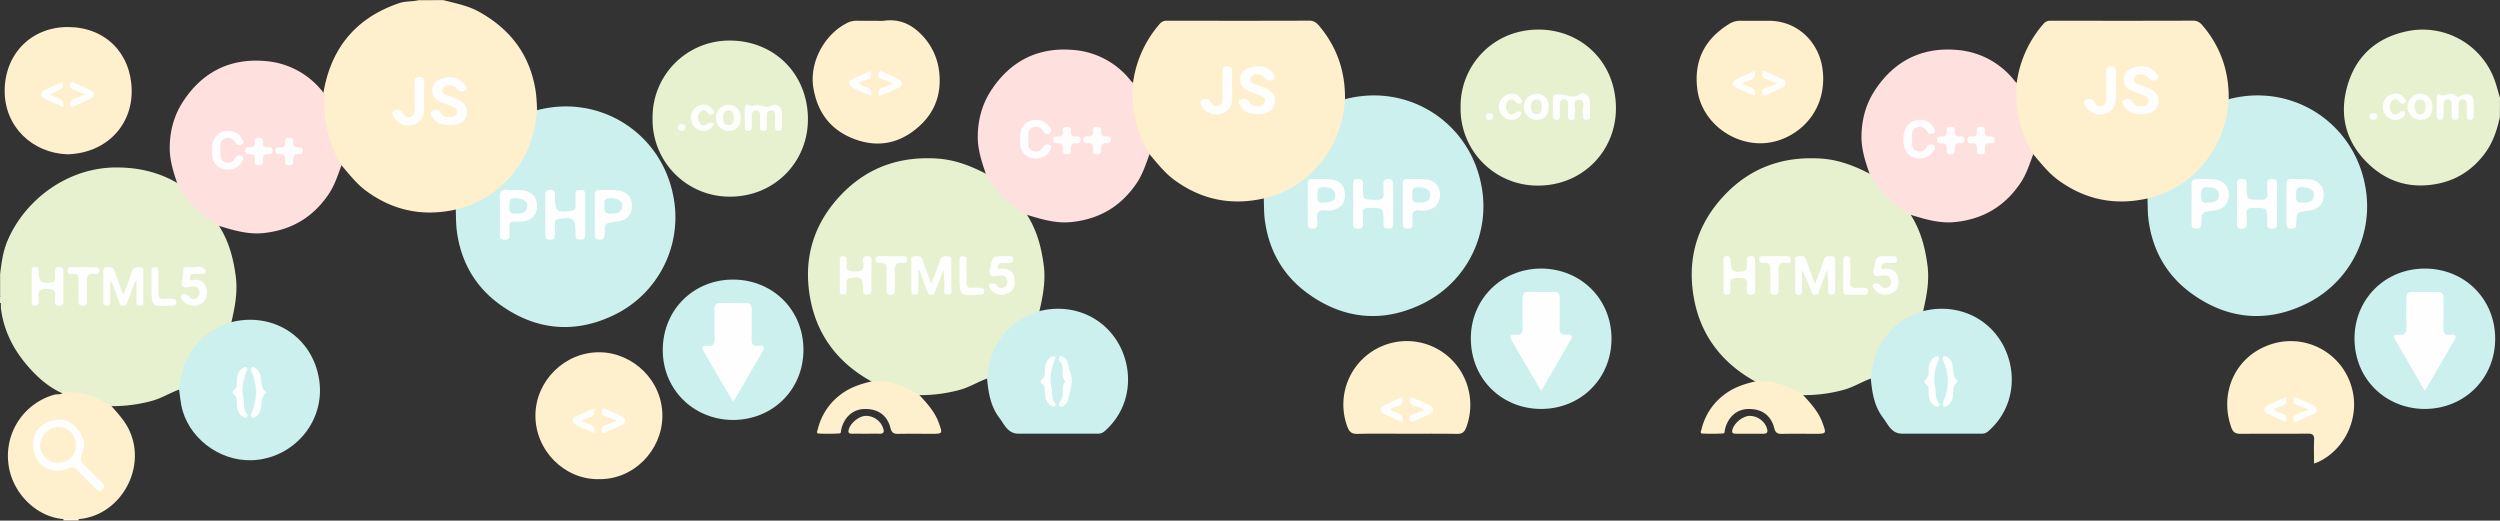 <svg xmlns="http://www.w3.org/2000/svg" viewBox="0 0 1816.2 378.19">
    <rect x="0" y="0" width="1816.2" height="378.19" fill="#333333" stroke="none"/>
    <defs>
        <style>
            .cls-1{fill:#fefefe;}.cls-2{fill:#e7f1d0;}.cls-3{fill:#feefcd;}.cls-4{fill:#fef8ea;}.cls-5{fill:#f3f7e7;}.cls-6{fill:#cbf0ee;}.cls-7{fill:#fee0de;}.cls-8{fill:#fefefd;}.cls-9{fill:#fcfdfa;}.cls-10{fill:#fefdfd;}.cls-11{fill:#fdfefe;}.cls-12{fill:#e8f1d2;}.cls-13{fill:#ccf0ee;}
        </style>
    </defs>
    <title>Background</title>
    <g id="Layer_2" data-name="Layer 2">
        <g id="Vector_Smart_Object_copy_2_Image" data-name="Vector Smart Object copy 2 Image">

            <path class="cls-2"
                  d="M159.13,164.11c7.14,11.24,10.46,23.61,12.16,36.77,1.48,11.45-.66,22.27-3.17,33.18-.9,1.61-2.61,1.93-4.1,2.58-18.3,7.94-29.46,21.35-31.81,41.52-.21,1.8-.53,3.63-2.1,4.87-6.7,2.39-12.75,6.29-19.7,8.18A108.64,108.64,0,0,1,81,295.06c-1.4.62-2.64,0-3.75-.67a54,54,0,0,0-30.82-8.19c-8.44-3.49-15.57-9-21.84-15.42C12.15,258,3.35,243.17.81,225.14c-.24-1.67-.12-3.32-.2-5-.24-1.68.53-3.47-.52-5.07v-16c1-8.05,2-16,5.15-23.67,12.54-30.09,43.65-53.75,79.31-53.75,15.89,0,30.69,3.36,44.4,11.4,3,2.26,4.64,5.57,6.6,8.6,5.06,7.81,12,13.53,19.74,18.48C156.82,161.13,159.18,161.53,159.13,164.11Z"/>
            <path class="cls-3"
                  d="M322.1.1c8.92,2.34,18.06,4,26.24,8.63,22.86,12.81,37,31.69,40.88,58a109.82,109.82,0,0,1,.89,13.39c2.45,3.54.62,7.27-.06,10.63-6.2,30.37-23.7,51.12-53.22,61.32-1.84.64-3.77,1.59-5.71.15-23.61,5.27-45.21,1-64.83-13.33-7.18-5.24-12.5-12.17-18.18-18.79-5.86-5.6-8-13.11-10.55-20.42-3.44-10.07-3-20.53-2.82-30.94,5.21-33.1,23.22-55.55,55.21-66.46,4.64-1.58,9.5-1,14.16-2.13Z"/>

            <path class="cls-2"
                  d="M1816.1,85.1c-2.09,9.6-5.17,18.79-11.2,26.75-9.6,12.68-22.17,20.16-38,22.3-19.47,2.63-35.72-3.74-48.93-17.78-14.1-15-18.21-33.06-13-52.69,5.81-22,20.57-35.86,42.74-40.78a55.57,55.57,0,0,1,64.47,35c1.6,4.29,2.65,8.79,4,13.19Z"/>

            <path class="cls-4" d="M46.1,378.1q0-.49,0-1a9.81,9.81,0,0,1,11,0q0,.49,0,1Z"/>
            <path class="cls-5" d="M1.07,220.12l-1,0v-5C1.75,216.51.88,218.42,1.07,220.12Z"/>
            <path class="cls-2"
                  d="M1388.13,156.11c7.14,11.24,10.46,23.61,12.16,36.77,1.47,11.45-.66,22.27-3.17,33.18-.9,1.61-2.61,1.93-4.1,2.58-18.3,7.94-29.46,21.35-31.81,41.52-.21,1.8-.53,3.63-2.1,4.87-6.7,2.39-12.75,6.29-19.71,8.18a108.66,108.66,0,0,1-29.38,3.85c-1.8.71-3.2-.3-4.59-1.13-8.1-4.77-16.72-7.67-26.23-7.53a5.16,5.16,0,0,1-4.11-1.31c-24.29-13.42-39.8-33.71-44.58-60.93-5-28.26,2.36-53.48,22.54-74.64,19.25-20.19,43-28.15,70.25-26.3,12.35.84,23.86,5.24,34.83,10.93,2.23.48,3.14,2.39,4.13,4.06a64.14,64.14,0,0,0,22.44,22.21C1386.09,153.28,1388.32,153.65,1388.13,156.11Z"/>
            <path class="cls-2"
                  d="M717.1,275c-6.7,2.39-12.75,6.29-19.7,8.18A108.63,108.63,0,0,1,668,287.06c-1.8.71-3.2-.3-4.59-1.13-8.1-4.77-16.72-7.67-26.23-7.53a5.16,5.16,0,0,1-4.11-1.31c-24.29-13.42-39.8-33.71-44.58-60.93-5-28.26,2.36-53.48,22.54-74.64,19.25-20.19,43-28.15,70.25-26.3,12.35.84,23.86,5.24,34.83,10.93,2.23.48,3.14,2.39,4.13,4.06a64.14,64.14,0,0,0,22.44,22.21c1.4.85,3.63,1.22,3.44,3.68,7.14,11.24,10.46,23.61,12.16,36.77,1.47,11.45-.66,22.27-3.17,33.18-.9,1.61-2.61,1.93-4.1,2.58-18.3,7.94-29.46,21.35-31.81,41.52C719,272,718.68,273.79,717.1,275Z"/>
            <path class="cls-6"
                  d="M331.11,152.18c21.55-5.12,37.6-17.58,48.71-36.56,6.41-11,9.45-22.94,10.29-35.54,45.4-12,90.33,16.32,99.08,62.58a78.79,78.79,0,0,1-42.52,85.91c-28.76,14.16-57.28,11.56-83.29-7.17-18-12.93-28.5-31-31.47-53.35C331.19,162.73,331.31,157.47,331.11,152.18Z"/>
            <path class="cls-6"
                  d="M977.11,72.08c45.39-12,90.32,16.31,99.08,62.58a78.78,78.78,0,0,1-42.53,85.91c-28.76,14.16-57.28,11.56-83.29-7.17-18-12.93-28.49-31-31.47-53.35-.71-5.33-.59-10.59-.79-15.88,1.72-2.09,4.36-2.25,6.64-3.12q42.79-16.3,50.16-61.47C975.34,77,975.24,74.24,977.11,72.08Z"/>
            <path class="cls-6"
                  d="M1619.11,72.08c45.39-12,90.33,16.31,99.08,62.58a78.78,78.78,0,0,1-42.53,85.91c-28.76,14.16-57.28,11.56-83.29-7.17-18-12.93-28.49-31-31.47-53.35-.71-5.33-.59-10.59-.79-15.88,1.72-2.09,4.36-2.25,6.64-3.12q42.79-16.3,50.16-61.47C1617.34,77,1617.24,74.24,1619.11,72.08Z"/>
            <path class="cls-3"
                  d="M977.11,72.08c-1.91,36.1-26.76,64.91-59,72.09-23.61,5.3-45.2,1-64.83-13.32-7.18-5.24-12.5-12.17-18.18-18.8-5.17-4.39-7-10.72-9.31-16.64-4-10.18-4.65-20.89-4-31.71a4.9,4.9,0,0,1,1.33-3.62,81.69,81.69,0,0,1,19.51-42.85,6.21,6.21,0,0,1,5.26-2.16c34.47,0,68.93.09,103.4-.06,4.29,0,6.25,2.76,8.37,5.38C971.78,35.46,977.39,52.79,977.11,72.08Z"/>
            <path class="cls-3"
                  d="M1619.11,72.08c-1.9,36.09-26.75,64.91-59,72.09-23.61,5.3-45.2,1-64.83-13.32-7.18-5.24-12.5-12.17-18.18-18.8-5.17-4.39-7-10.72-9.31-16.64-4-10.18-4.65-20.89-4-31.71a4.9,4.9,0,0,1,1.33-3.62,81.69,81.69,0,0,1,19.51-42.85,6.21,6.21,0,0,1,5.26-2.16c34.47,0,68.93.09,103.4-.06,4.29,0,6.25,2.76,8.37,5.38C1613.78,35.46,1619.39,52.78,1619.11,72.08Z"/>
            <path class="cls-7"
                  d="M823.09,60.08a84.9,84.9,0,0,0,12,52c-2.7,7.27-5,14.69-9.48,21.21-11.36,16.64-26.85,25.85-47,28-11.51,1.24-21.88-2-32.46-5.19a77,77,0,0,1-30-30c-3-8.62-5.83-17.44-5.82-26.55,0-12.07,3-23.66,9.75-33.95,14-21.32,34-31.43,59.24-29.35a58.77,58.77,0,0,1,42.59,22.92A5.2,5.2,0,0,0,823.09,60.08Z"/>
            <path class="cls-7"
                  d="M1465.09,60.08a84.9,84.9,0,0,0,12,52c-2.7,7.27-5,14.69-9.48,21.21-11.36,16.64-26.85,25.85-47,28-11.51,1.24-21.88-2-32.46-5.19a77,77,0,0,1-30-30c-3-8.62-5.83-17.44-5.82-26.55,0-12.07,3-23.66,9.75-33.95,14-21.32,34-31.43,59.24-29.35a58.77,58.77,0,0,1,42.58,22.92A5.2,5.2,0,0,0,1465.09,60.08Z"/>
            <path class="cls-7"
                  d="M129.12,134.16c-3-8.62-5.83-17.44-5.82-26.55,0-12.07,3-23.66,9.75-33.95,14-21.32,34-31.43,59.24-29.35a58.77,58.77,0,0,1,42.59,22.92,5.2,5.2,0,0,0,1.21.85,84.9,84.9,0,0,0,12,52c-2.7,7.27-5,14.69-9.48,21.21-11.36,16.64-26.85,25.85-47,28-11.51,1.24-21.88-2-32.46-5.19A77,77,0,0,1,129.12,134.16Z"/>
            <path class="cls-2"
                  d="M474.08,86.05a55.72,55.72,0,0,1,57.1-56.57c32.15.56,55.7,24.88,55.77,57,.07,31.17-24.29,56.53-56.9,56.38A55.87,55.87,0,0,1,474.08,86.05Z"/>
            <path class="cls-2"
                  d="M1061.09,77.89c-.43-29.34,22.69-56.46,56.77-56.4,30.52.05,56,23.17,56.09,57.12.05,31.1-24.38,56.46-57.05,56.22A55.87,55.87,0,0,1,1061.09,77.89Z"/>
            <path class="cls-6"
                  d="M130.1,283c1.06-9.75,3.13-19.09,8.67-27.53,7.16-10.91,17.08-17.7,29.35-21.45,26.81-6.78,53.34,7,61.76,33.33,11,34.36-14.53,66-47.06,67-24.11.71-46.76-17-51.13-40.06C131,290.58,130.63,286.79,130.1,283Z"/>
            <path class="cls-6"
                  d="M1359.11,275c1.06-9.75,3.13-19.09,8.67-27.53,7.16-10.91,17.08-17.7,29.35-21.45,26.83-6.79,53.23,7.08,61.78,33.38,6.09,18.72,1.65,40-14.6,54a7,7,0,0,1-5,1.64q-28.72,0-57.43,0c-7.81,0-10.2-6.71-13.86-11.5C1361.64,295.26,1360,285.2,1359.11,275Z"/>
            <path class="cls-6"
                  d="M717.1,275c1.07-9.75,3.13-19.09,8.67-27.53,7.16-10.91,17.08-17.7,29.35-21.45,26.83-6.79,53.23,7.08,61.78,33.38,6.09,18.72,1.65,40-14.6,54a7,7,0,0,1-5,1.64q-28.72,0-57.43,0c-7.81,0-10.2-6.71-13.86-11.5C719.64,295.26,718,285.2,717.1,275Z"/>
            <path class="cls-3"
                  d="M434.7,348.1c-24.69.29-46-20.94-45.72-46.61.22-24.71,21.16-45.89,46.77-45.58,24.13.29,45.89,20.71,45.46,46.88C480.82,327.28,460.2,348.73,434.7,348.1Z"/>
            <path class="cls-6"
                  d="M532.22,305.1c-29.13-.34-51-22.84-50.73-51.25.26-29.54,23.15-51.08,51.72-50.74,28.27.34,50.46,22,50.48,51S561.29,305.19,532.22,305.1Z"/>
            <path class="cls-6"
                  d="M1761.2,297.1c-27.83-.27-50.44-21.29-50.7-50.78-.25-28.45,21.86-51.53,51.75-51.2,28.32.31,50.46,22.08,50.45,51S1790.21,297.21,1761.2,297.1Z"/>
            <path class="cls-6"
                  d="M1119.73,195.09c28.68.17,51,22.05,51,51s-22.44,51.16-51.48,51c-27.8-.17-50.45-21.22-50.72-50.75C1068.24,217.9,1090.22,195.16,1119.73,195.09Z"/>
            <path class="cls-3"
                  d="M637,15.1a35,35,0,0,0,5,0c10.34-1.51,19.12,1.92,26.34,9a45.56,45.56,0,0,1,13.61,25.54c2.53,15.88-1.45,30.16-13.28,41.26-13.53,12.69-29.57,16.84-47.38,10.35-17.19-6.27-27.08-18.68-30.3-36.87-3.34-18.83,7.79-39.06,23.9-47.42A14.76,14.76,0,0,1,622,15.07C627,15.15,632,15.1,637,15.1Z"/>
            <path class="cls-3"
                  d="M1278.6,15.1h6.49c20.79,0,37,15.65,39.13,36.57,2.75,26.59-14,45-33.27,50.67-25.95,7.67-54.59-10.82-57.9-37.62-2.57-20.84,5.44-36.36,23.08-47.29a15.1,15.1,0,0,1,8.48-2.35C1269.27,15.15,1273.94,15.1,1278.6,15.1Z"/>
            <path class="cls-3"
                  d="M57.12,377.12h-11C25.54,375.46,7.92,356.95,6,335.86a46.05,46.05,0,0,1,33.49-49.12c2.19-.63,4.76.27,6.6-1.64C59,284,70.4,288.15,81,295.06c4.81,5.47,9.76,10.75,12.92,17.54C106.87,340.34,87.37,374.67,57.12,377.12Z"/>
            <path class="cls-3"
                  d="M1681.1,336.75c0-6.29-.2-11.79.07-17.25.17-3.61-1.23-4.49-4.62-4.46-16.31.14-32.62,0-48.93.13-3.56,0-5.36-1.12-6.58-4.51-9-25.14,2.78-51.59,28-60.27a45.94,45.94,0,0,1,59.43,31.05c6.31,22-5.16,45.38-24.45,54.21C1683.26,336,1682.49,336.22,1681.1,336.75Z"/>
            <path class="cls-3"
                  d="M1021.59,315.1c-11.82,0-23.64-.19-35.45.1-4.33.11-6-1.59-7.41-5.47a46.09,46.09,0,1,1,87.65-28.32,46.65,46.65,0,0,1-1.08,28.8c-1.24,3.51-2.88,5-6.76,5C1046.22,315,1033.9,315.1,1021.59,315.1Z"/>
            <path class="cls-3"
                  d="M1275.09,277.1c12.91-1.12,24.31,3.05,34.93,10,5.53,6,11,12,13.9,19.83,3,8.21,3.08,8.21-5.34,8.21-8,0-16-.1-24,.05-3.1.06-4.76-.7-5.6-4.06-2.37-9.47-9.13-14.24-19-14-8.34.21-14.69,5.8-16.85,14.92-.26,1.09.07,2.78-1.39,2.84a143.11,143.11,0,0,1-15,.07c-2.06-.13-.81-2.3-.57-3.28a44.09,44.09,0,0,1,15.93-24.57C1258.91,281.68,1266.83,279,1275.09,277.1Z"/>
            <path class="cls-3"
                  d="M633.09,277.1c12.91-1.12,24.31,3.05,34.93,10,5.53,6,11,12,13.9,19.83,3,8.21,3.08,8.21-5.35,8.21-8,0-16-.1-24,.05-3.1.06-4.76-.7-5.6-4.06-2.37-9.47-9.13-14.24-19-14-8.34.21-14.69,5.8-16.85,14.92-.26,1.09.07,2.78-1.39,2.84a143.1,143.1,0,0,1-15,.07c-2.06-.13-.81-2.3-.57-3.28a44.09,44.09,0,0,1,15.93-24.57C616.91,281.68,624.83,279,633.09,277.1Z"/>
            <path class="cls-3"
                  d="M628.69,315.09c-3.15,0-6.31-.06-9.46,0-2.93.07-3.3-1.11-2.41-3.7,1.59-4.61,7.68-9.34,12.41-9.29a13.33,13.33,0,0,1,12.42,9.11c1,3-.1,4-3,3.89C635.33,315,632,315.09,628.69,315.09Z"/>
            <path class="cls-3"
                  d="M1270.73,315.09c-3.15,0-6.31,0-9.46,0-2.22,0-3.45-.4-2.66-3.18,1.34-4.7,7.65-9.83,12.57-9.8,5.78,0,11.28,4.22,12.62,9.53.59,2.34-.11,3.49-2.62,3.45C1277.7,315.05,1274.22,315.09,1270.73,315.09Z"/>
            <path class="cls-1"
                  d="M89.58,214.26c2.33-6.25,4.59-11.58,6.27-17.09,1-3.44,3.38-3.13,5.87-3,3.23.14,2.36,2.67,2.38,4.48q.12,9.49,0,19c0,1.8.87,4.34-2.39,4.45s-2.59-2.36-2.62-4.23c-.06-4.49,0-9,0-14.44-3.08,5.24-4.12,10.36-6.2,15-.68,1.53-.58,3.71-3.27,3.73s-2.61-2.2-3.33-3.69c-2.2-4.6-3-9.77-6.16-15.18,0,5.67,0,10.35,0,15,0,1.85.21,3.84-2.62,3.77s-2.42-2.19-2.43-3.95q0-10,0-20c0-1.75-.49-4,2.38-4,2.24,0,4.65-.66,5.71,2.53C85,202.31,87.22,207.84,89.58,214.26Z"/>
            <path class="cls-1"
                  d="M46.07,208.1c0,3.66,0,7.32,0,11,0,2.08-.77,3-2.92,3s-3.17-.67-3.08-2.86a30.38,30.38,0,0,1,0-3.49c.77-4.71-1.35-5.69-5.8-5.84-5.15-.17-7,1.41-6.22,6.43a19.47,19.47,0,0,1,0,3.49c0,1.72-1.06,2.27-2.62,2.22-1.33,0-2.33-.51-2.34-2q0-12,0-23.95c0-1.47,1-2,2.34-2s2.35.23,2.55,1.73c.09.66.07,1.33.1,2,.34,7.16,2.5,8.7,9.7,7.23a2.37,2.37,0,0,0,2.25-2.67c0-1.83.07-3.66,0-5.49-.07-2.2,1.06-2.85,3.09-2.85s3,1,2.92,3C46,200.78,46.07,204.44,46.07,208.1Z"/>
            <path class="cls-1"
                  d="M138,203.72c4.89-1.09,9-.74,11.36,4,2.14,4.33.78,10.15-2.72,12.57a10.19,10.19,0,0,1-12.45-.65c-1.43-1.31-3.64-3.22-2.28-4.89s3.92-1.23,5.58.91a3.74,3.74,0,0,0,5.35.81,4.3,4.3,0,0,0,1.82-5.22,4.2,4.2,0,0,0-5-3.14c-.82.11-1.62.29-2.43.45-4.24.87-5.63-.27-5-4.5.34-2.45,1-4.84.94-7.36-.11-2.74,2-2.87,3.78-2.56,4,.68,8.63-2,12,1.74.83.92.26,3-1.9,3.15a28.48,28.48,0,0,1-4.48,0C139.23,198.72,137.47,199.84,138,203.72Z"/>
            <path class="cls-1"
                  d="M60.74,194.1c2.82,0,5.64,0,8.46,0,1.74,0,2.87.5,2.87,2.51s-1.18,2.76-2.87,2.45c-5.93-1.09-6.45,2.27-6.14,6.86.28,4.13,0,8.29.08,12.44,0,2.28-.32,3.85-3.2,3.77-2.67-.07-2.84-1.63-2.83-3.63,0-5.14-.13-10.29.06-15.43.11-3-.94-4.25-4-4-1.92.15-4.28.47-4-2.75.21-2.9,2.47-2.11,4.13-2.18C55.76,194,58.25,194.1,60.74,194.1Z"/>
            <path class="cls-1"
                  d="M110.06,208.13c0-3.33,0-6.66,0-10,0-1.73-.53-3.91,2.37-4,3.25-.09,2.64,2.32,2.66,4.2.05,4.83.18,9.66,0,14.48-.14,3.23.92,4.63,4.24,4.3,2-.2,4,0,6,0,1.81,0,2.82.67,2.75,2.63-.06,1.69-.93,2.38-2.53,2.34-.33,0-.67,0-1,0C110.06,222.94,110.06,222.94,110.06,208.13Z"/>
            <path class="cls-1"
                  d="M326.06,91.09c-3.86-.53-8.79-.9-11.68-5.61-.91-1.48-2.42-3.64-.39-4.82,1.78-1,4.65-1.74,6,1,1.81,3.58,4.91,3.53,8.1,3.38a3.9,3.9,0,0,0,3.85-3.3c.42-2-.64-3.17-2.37-3.87-3.23-1.31-6.48-2.55-9.7-3.86-4.2-1.71-6.19-4.79-5.82-9.38s3.43-6.47,7.34-7.6c5.79-1.67,11.13-1.36,15.51,3.37,1.35,1.46,3.39,3.29,1.44,5a4.26,4.26,0,0,1-6.22-.54c-1.87-2.57-4.19-3-7-2.75-2,.19-3.59,1.19-3.89,3.22s1.26,3,2.85,3.61c2.3.94,4.68,1.69,7,2.64,6.47,2.67,8.94,6.46,7.9,12C338.17,88.21,333.51,91.12,326.06,91.09Z"/>
            <path class="cls-1"
                  d="M308.12,70.32c0,3.15,0,6.31,0,9.46-.07,5.85-3.19,9.78-8.72,11.07-5.16,1.2-10.85-1.17-13.21-5.64-.81-1.54-2.22-3.71.05-4.74,1.73-.79,4.51-1.4,5.84.93,1.46,2.56,3,4.61,6.17,3.44,3.45-1.28,2.85-4.45,2.86-7.24,0-5.81.05-11.62,0-17.44,0-2.43.2-4.09,3.38-4.14,3.39-.05,3.79,1.65,3.69,4.34C308,63.67,308.12,67,308.12,70.32Z"/>
            <path class="cls-3"
                  d="M48.87,112.09C23.81,111.21,3.11,92.25,3.39,65.56S23,19.44,49.67,19.64c26.9.2,45.51,19,46,45.8C96.13,91.31,76.9,111.43,48.87,112.09Z"/>
            <path class="cls-1"
                  d="M1797.07,79c0,2,0,4,0,6,0,1.43-.86,2-2.24,2.08-1.54,0-2.64-.41-2.66-2.16,0-3,0-6-.05-9,0-2.06-.55-3.71-3-3.7s-3,1.66-3,3.72c0,2.83,0,5.66,0,8.49,0,1.88-.82,2.72-2.73,2.65s-2.26-1.07-2.26-2.61c0-3,0-6,0-9,0-1.92-.81-3.25-2.91-3.27s-3,1.2-3,3.16q-.07,4.24,0,8.49c0,1.86-.28,3.31-2.67,3.23-2.11-.07-2.35-1.4-2.35-3,0-4.33,0-8.66,0-13,0-1.16.5-3.23,1.35-2.66,4.1,2.75,8.76-2.69,12.56,1.12.95,1,1.67.94,3,.34,7.23-3.26,10.08-1.31,10.11,6.64,0,.83,0,1.66,0,2.5Z"/>
            <path class="cls-8"
                  d="M1767.1,77.8c0,6-3.36,9.37-9.12,9.29a9.51,9.51,0,0,1,.29-19C1763.73,68.2,1767.14,71.94,1767.1,77.8Z"/>
            <path class="cls-8"
                  d="M1731.08,78c-.06-4.89,2.26-8,6.36-9.49a7.57,7.57,0,0,1,9,2.53c.77.94,2.07,2.33.94,3.47a2.71,2.71,0,0,1-4-.31c-1.77-2.17-3.69-3.2-5.74-.78a6.3,6.3,0,0,0-.33,7.91c1.53,2.38,3.47,2.06,5.54.59,1.41-1,3.52-1.74,4.36-.17s-1,3-2.4,3.92a7.85,7.85,0,0,1-8.51.47C1733,84.35,1731.07,81.59,1731.08,78Z"/>
            <path class="cls-9"
                  d="M1727,84.53a2.52,2.52,0,0,1-2.58,2.49c-1.68.1-3-.55-3.11-2.39-.07-1.56,1-2.37,2.53-2.47C1725.51,82.06,1726.69,82.73,1727,84.53Z"/>
            <path class="cls-1"
                  d="M1318.58,206.34c2.39-6.47,4.61-11.83,6.33-17.34,1.09-3.48,3.55-2.94,6-2.83,2.88.13,2.2,2.43,2.22,4.12.06,6.66,0,13.32,0,20,0,1.84.24,3.85-2.59,3.8s-2.44-2.15-2.45-3.92a103.37,103.37,0,0,0-.7-14.17c-1.91,5-3.8,10.05-5.75,15.05-.51,1.3-.58,2.94-2.69,3.08-2.28.16-2.74-1.31-3.34-2.91a116.86,116.86,0,0,0-6.47-15c0,4.75,0,9.5,0,14.26,0,1.64.25,3.46-2.29,3.59-2.78.14-2.77-1.69-2.77-3.63,0-6.82,0-13.65,0-20.47,0-1.58-.46-3.66,2.06-3.76,2.19-.08,4.79-1,5.9,2.18C1314,194,1316.11,199.57,1318.58,206.34Z"/>
            <path class="cls-1"
                  d="M1275.07,200q0,5,0,10c0,2,.26,4-2.85,4.1-3.41.08-3.16-2.11-3.14-4.32a9.32,9.32,0,0,1,0-1.5c.91-5.08-1.16-6.52-6.23-6.39-4.52.11-6.49,1.22-5.77,5.88a24.84,24.84,0,0,1,0,4c0,1.71-1,2.3-2.57,2.28a2.14,2.14,0,0,1-2.43-2.44q0-11.48,0-23c0-1.59.65-2.47,2.34-2.53,1.92-.07,2.74.83,2.69,2.69,0,.33,0,.67,0,1,.37,7.26,2.35,8.68,9.65,7.29,2-.39,2.31-1.51,2.31-3.13,0-1.83,0-3.66,0-5.49,0-2.07,1.33-2.38,3-2.38s3,.42,2.94,2.46c0,.17,0,.33,0,.5Q1275.07,194.55,1275.07,200Z"/>
            <path class="cls-1"
                  d="M1366.95,195.43c8.72-1,12.18,1.85,12.21,9.66,0,4.81-2.56,7.5-6.71,8.65a9.61,9.61,0,0,1-10.65-3.55c-.79-1-2-2.37-1-3.52s2.86-.8,4.23-.28c.84.32,1.35,1.43,2.14,2a3.9,3.9,0,0,0,4.67.12,4.32,4.32,0,0,0,1.92-4.77c-.51-1.76-1.33-3.5-3.61-3.58a14.9,14.9,0,0,0-3,.13c-5.73,1-6.88-.13-5.76-5.69,1.71-8.5,1.71-8.5,10.5-8.49,1.33,0,2.66,0,4,0,1.74,0,2.21,1.12,2.17,2.66,0,1.38-.65,2.2-2.08,2.24a33.45,33.45,0,0,1-4.48,0C1368.2,190.72,1366.48,191.88,1366.95,195.43Z"/>
            <path class="cls-1"
                  d="M1286.12,202.16a56.42,56.42,0,0,1,0-6c.39-3.72-.69-5.74-4.86-5.13-1.84.27-3.28-.27-3.19-2.64.08-2.1,1.43-2.33,3.05-2.32q8.46,0,16.92,0c1.67,0,2.93.32,3,2.39.06,2.39-1.45,2.87-3.25,2.57-5.22-.86-6.11,1.79-5.78,6.24s0,9,.09,13.43c0,2.2-.58,3.4-3.07,3.39s-3-1.39-3-3.5C1286.18,207.8,1286.13,205,1286.12,202.16Z"/>
            <path class="cls-1"
                  d="M1339.07,200.24c0-3.66,0-7.33,0-11,0-1.94.47-3.23,2.78-3.12,2.15.1,2.28,1.52,2.28,3.11,0,4.83.33,9.68-.08,14.48-.39,4.61,1.41,6,5.67,5.41a38.22,38.22,0,0,1,5,0c1.69,0,2.36.9,2.36,2.5s-.76,2.45-2.42,2.45c-4.33,0-8.66,0-13,0-2.37,0-2.6-1.52-2.59-3.35C1339.09,207.23,1339.07,203.73,1339.07,200.24Z"/>
            <path class="cls-1"
                  d="M667.12,196.2q0,7.17,0,14.33c0,1.68.15,3.44-2.36,3.53-2.81.1-2.7-1.81-2.7-3.7,0-6.82,0-13.65,0-20.47,0-1.59-.4-3.64,2.13-3.7,2.2-.06,4.76-.89,5.87,2.26,2,5.62,4.06,11.19,6.48,17.81,2.32-6.21,4.59-11.44,6.2-16.85,1.09-3.66,3.52-3.5,6.21-3.22,3.18.32,2.1,2.92,2.13,4.68q.18,9.23,0,18.47c0,1.92,1,4.83-2.62,4.68s-2.27-3.08-2.34-4.95c-.17-4.28-.05-8.57-.77-13.06-1.85,4.88-3.64,9.78-5.58,14.62-.56,1.4-.52,3.33-2.91,3.49-2.68.19-2.86-1.86-3.48-3.45-1.91-4.86-3.7-9.76-5.54-14.65Z"/>
            <path class="cls-1"
                  d="M633.08,200.33c0,3.49-.07,7,0,10.48.06,2.28-.74,3.35-3.17,3.3-2.21,0-3-1.09-2.84-3.11,0-.5,0-1,0-1.5-.14-7.62-1.69-8.75-9.51-7.44-2,.33-2.46,1.31-2.45,3,0,2.16,0,4.32,0,6.49,0,1.62-.71,2.46-2.38,2.49s-2.61-.51-2.62-2.23q0-11.73,0-23.45c0-1.72,1-2.26,2.61-2.24a2.13,2.13,0,0,1,2.39,2.48,17.39,17.39,0,0,1,0,2.49c-.78,4.78,1.13,6.19,6,6.17s6.67-1.19,6.11-6.1c-.23-2-1.25-5,2.73-5.09,4.32-.12,3,3,3.13,5.26C633.19,194.34,633.08,197.34,633.08,200.33Z"/>
            <path class="cls-1"
                  d="M724.95,195.42c8.72-1,12.18,1.85,12.21,9.66,0,4.81-2.56,7.5-6.71,8.65a9.61,9.61,0,0,1-10.65-3.55c-.79-1-2-2.37-1-3.52s2.86-.8,4.23-.28c.84.32,1.35,1.43,2.14,2a3.9,3.9,0,0,0,4.67.12,4.32,4.32,0,0,0,1.93-4.77c-.51-1.76-1.33-3.5-3.61-3.58a14.92,14.92,0,0,0-3,.13c-5.74,1-6.88-.13-5.77-5.68,1.71-8.51,1.71-8.51,10.5-8.49,1.16,0,2.33,0,3.49,0,1.85,0,2.75.77,2.68,2.69-.06,1.74-1,2.29-2.58,2.28a37.68,37.68,0,0,1-4,0C726.2,190.7,724.48,191.87,724.95,195.42Z"/>
            <path class="cls-1"
                  d="M644.12,202.59c0-1.82-.14-3.66,0-5.47.36-4-.23-7-5.41-6.08-1.83.31-2.7-.78-2.62-2.68.08-1.75,1.08-2.25,2.61-2.25,5.81,0,11.61,0,17.42,0,1.71,0,2.91.42,2.93,2.45s-1.08,2.82-2.81,2.51c-5.82-1.06-6.56,2.13-6.2,6.81.29,3.79.11,7.63,0,11.44,0,2.18.77,4.91-3.1,4.81s-2.71-3-2.85-5S644.12,204.75,644.12,202.59Z"/>
            <path class="cls-1"
                  d="M697.06,200.13c0-3.33,0-6.66,0-10,0-1.73-.54-3.91,2.36-4,3.24-.09,2.64,2.31,2.66,4.2.05,4.83.18,9.66,0,14.48-.14,3.23.91,4.63,4.24,4.3,2-.2,4,0,6,0,1.81,0,2.82.67,2.75,2.63-.06,1.69-.92,2.38-2.53,2.34-.33,0-.67,0-1,0C697.06,214.94,697.06,214.94,697.06,200.13Z"/>
            <path class="cls-1"
                  d="M396.11,156.05c0-4.82.09-9.65,0-14.47C396,139,397,138,399.55,138s3.85.7,3.58,3.4a13.38,13.38,0,0,0,0,1.5c.13,10.84,1.29,11.74,12.27,10.19,2.25-.32,2.7-1.41,2.68-3.3,0-2.83.11-5.66,0-8.48s1.33-3.31,3.7-3.29c2.22,0,3.39.63,3.37,3.11q-.11,15,0,29.94c0,2.56-1.33,3-3.46,3s-3.73-.21-3.58-2.86c0-.66,0-1.33,0-2-.13-10.86-1.26-11.76-12.26-10.19-1.84.26-2.7.94-2.68,2.78,0,2.66-.1,5.33,0,8s-.31,4.39-3.7,4.34c-3.19,0-3.42-1.73-3.38-4.15C396.17,165.37,396.11,160.71,396.11,156.05Z"/>
            <path class="cls-1"
                  d="M432.11,156.13c0-4.66.12-9.32,0-14-.11-2.92.74-4.3,3.91-4.12,3.81.22,7.66-.12,11.47.1,7.21.42,11.57,4.64,11.68,11,.11,6.92-3.89,11.17-11.24,11.93-8.37.87-8.47.86-8.69,9.19-.07,2.67-.72,3.89-3.65,3.9-3.12,0-3.51-1.56-3.46-4.07C432.18,165.45,432.11,160.79,432.11,156.13Z"/>
            <path class="cls-1"
                  d="M372.8,138.2a45.7,45.7,0,0,1,7,.06c7.12,1.11,10.56,5.31,10.35,12.22-.17,5.85-4.32,9.82-11.09,10.58a18.45,18.45,0,0,1-2,0c-7.43,0-6.82-.93-6.95,7,0,1.89,1,4.26-1,5.57a5.4,5.4,0,0,1-4.84.08c-1.57-.63-1.12-2.25-1.12-3.51,0-8.81.23-17.64-.12-26.44-.19-4.59,1.19-6.47,5.81-5.76a26.51,26.51,0,0,0,4,0Z"/>
            <path class="cls-1"
                  d="M1012.11,148.09c0,4.66-.07,9.32,0,14,.05,2.47-.27,4.12-3.42,4.1-2.9,0-3.93-1.15-3.64-3.87a13.37,13.37,0,0,0,0-1.5c-.06-9.86-.06-9.7-10.21-9.8-3.71,0-5.21,1-4.78,4.8.24,2.14-.07,4.33.07,6.48.18,2.71-.75,3.86-3.65,3.88-3.15,0-3.45-1.62-3.43-4.1q.11-14,0-27.95c0-2.47.27-4.12,3.42-4.1,2.9,0,3.92,1.16,3.64,3.88a19.08,19.08,0,0,0,0,2c0,9.23,0,9,9.22,9.31,4.6.17,6.42-1.21,5.77-5.82-.26-1.79.07-3.66-.07-5.48-.2-2.72.75-3.86,3.65-3.87,3.15,0,3.48,1.62,3.43,4.1C1012,138.78,1012.11,143.44,1012.11,148.09Z"/>
            <path class="cls-1"
                  d="M1019.11,147.86c0-4.66.11-9.32,0-14-.09-2.73.8-4,3.68-3.83,4,.17,8-.18,12,.11,7.18.51,11.36,4.78,11.4,11.26,0,6.63-3.89,10.75-11,11.67-2.88.37-6.71-1.51-8.42,1.16-1.31,2-.58,5.48-.52,8.29.06,2.49-.75,3.57-3.41,3.62-2.89,0-3.77-1.1-3.69-3.84C1019.21,157.5,1019.11,152.68,1019.11,147.86Z"/>
            <path class="cls-1"
                  d="M950.11,148q0-7.23,0-14.47c0-1.75,0-3.45,2.47-3.43,4.82,0,9.7-.41,14.44.24,7.18,1,10.39,5.34,10.1,12.38-.23,5.59-4.28,9.4-10.85,10.32-2.9.41-6.6-1.39-8.53,1-1.77,2.24-.59,5.79-.57,8.75,0,2.8-1.41,3.22-3.75,3.28-2.73.07-3.41-1.2-3.35-3.64C950.18,157.68,950.11,152.85,950.11,148Z"/>
            <path class="cls-1"
                  d="M1625.11,147.6c0-4.66.09-9.32,0-14-.07-2.52.79-3.62,3.43-3.58,2.41,0,3.88.62,3.63,3.36-.08.82,0,1.66,0,2.49,0,9.23,0,9,9.22,9.3,4.61.17,6.42-1.22,5.76-5.83-.25-1.79.07-3.66-.07-5.48-.21-2.72.76-3.85,3.66-3.87,3.15,0,3.44,1.63,3.43,4.1q-.11,14,0,27.95c0,2.47-.28,4.11-3.43,4.1-2.9,0-3.93-1.15-3.64-3.87a13.36,13.36,0,0,0,0-1.5c-.06-9.86-.06-9.69-10.21-9.79-3.72,0-5.2,1-4.78,4.8.24,2.14-.07,4.33.07,6.48.18,2.72-.75,3.86-3.65,3.88-3.15,0-3.47-1.62-3.43-4.1C1625.17,157.25,1625.11,152.42,1625.11,147.6Z"/>
            <path class="cls-1"
                  d="M1592.11,147.63c0-4.49.13-9,0-13.47-.11-2.92.74-4.3,3.91-4.12,3.81.22,7.66-.12,11.47.1,7.21.42,11.57,4.64,11.68,11,.11,6.92-3.9,11.17-11.25,11.93-8.37.87-8.47.86-8.69,9.19-.07,2.67-.73,3.89-3.65,3.9-3.12,0-3.51-1.56-3.46-4.07C1592.18,157.28,1592.11,152.46,1592.11,147.63Z"/>
            <path class="cls-1"
                  d="M1661.11,148.17c0-4.66.12-9.32,0-14-.1-2.87.65-4.34,3.87-4.16,3.81.22,7.66-.12,11.47.1,7.21.4,11.6,4.63,11.72,11,.12,6.94-3.86,11.19-11.2,12-8.43.9-8.53.89-8.73,9.15-.07,2.63-.64,3.93-3.61,3.94s-3.56-1.48-3.5-4C1661.19,157.49,1661.11,152.83,1661.11,148.17Z"/>
            <path class="cls-1"
                  d="M912.5,83c-3.46-.5-8.39-.9-11.21-5.68-.88-1.49-2.36-3.68-.2-4.78,1.79-.91,4.59-1.64,6,1.22,1.78,3.56,5,3.44,8.16,3.22A3.84,3.84,0,0,0,919,73.59c.34-2-.85-3.11-2.54-3.79-2.92-1.17-5.86-2.3-8.8-3.43-4.54-1.74-7.11-4.78-6.57-9.89.51-4.78,3.82-6.51,8-7.6,5.71-1.5,10.81-.95,15,3.63,1.34,1.47,3.33,3.34,1.22,5a4.35,4.35,0,0,1-6.23-.74,6.41,6.41,0,0,0-6-2.7c-2.22.08-4.15.76-4.65,3-.56,2.45,1.42,3.41,3.4,4.13a73.67,73.67,0,0,1,7.89,3c4.06,2,7,4.86,6.5,10.07-.44,4.75-3.18,7-7.43,8.16A17.9,17.9,0,0,1,912.5,83Z"/>
            <path class="cls-1"
                  d="M895.12,62.77c0,3,0,6,0,9-.07,5.9-3.12,9.78-8.68,11.1-5.16,1.22-10.84-1.12-13.23-5.59-.82-1.53-2.24-3.7,0-4.76,1.72-.82,4.51-1.41,5.85.88,1.48,2.52,2.95,4.64,6.15,3.49,3.47-1.25,2.9-4.41,2.9-7.21,0-6,.07-12,0-17.93,0-2.42.61-3.64,3.34-3.67s3.87,1,3.74,3.78C895,55.46,895.12,59.12,895.12,62.77Z"/>
            <path class="cls-1"
                  d="M1555.05,83.09c-3.86-.53-8.79-.9-11.68-5.61-.91-1.48-2.41-3.64-.39-4.82,1.78-1,4.65-1.74,6,1,1.81,3.58,4.91,3.53,8.1,3.37a3.89,3.89,0,0,0,3.85-3.3c.41-2-.65-3.17-2.37-3.86-3.23-1.3-6.48-2.55-9.7-3.86-4.2-1.71-6.19-4.79-5.82-9.38s3.43-6.47,7.34-7.6c5.79-1.67,11.13-1.36,15.51,3.38,1.35,1.46,3.38,3.3,1.43,5a4.26,4.26,0,0,1-6.22-.55c-1.87-2.58-4.19-3-7-2.74-2,.19-3.59,1.19-3.88,3.22s1.27,3,2.86,3.61c2.3.94,4.68,1.69,7,2.64,6.47,2.67,8.94,6.46,7.9,12C1567.17,80.2,1562.49,83.12,1555.05,83.09Z"/>
            <path class="cls-1"
                  d="M1537.12,62.78c0,3,0,6,0,9-.07,5.89-3.13,9.78-8.69,11.09-5.16,1.21-10.84-1.13-13.22-5.6-.82-1.53-2.23-3.7,0-4.76,1.72-.81,4.51-1.41,5.85.89,1.48,2.53,3,4.64,6.16,3.48,3.46-1.25,2.89-4.42,2.89-7.21,0-6,.07-12,0-17.93,0-2.43.63-3.63,3.34-3.66s3.86,1,3.74,3.79C1537,55.46,1537.12,59.12,1537.12,62.78Z"/>
            <path class="cls-1"
                  d="M741.11,100.74c-.13-5.48,1.14-10.32,6.73-12.67a11.73,11.73,0,0,1,13.3,2.54c1.64,1.72,3.58,4.29,1.93,5.89-1.86,1.78-4.49.72-6-2.11-1.24-2.38-3.74-2.67-6.14-2.06-2.57.65-3.79,2.58-3.85,5.18s-.09,5,0,7.49a4.82,4.82,0,0,0,3.65,4.82c2.4.67,4.63.29,6.27-1.82.41-.52.65-1.17,1-1.7a3.62,3.62,0,0,1,4.93-.79c1.72,1,.2,2.81-.3,4-1.76,4-7.5,6.41-12.35,5.53a11,11,0,0,1-9.25-10.25C741,103.41,741.11,102.07,741.11,100.74Z"/>
            <path class="cls-10"
                  d="M797.2,92.12c2.71-.25,3,1.52,2.86,3.52-.2,2.58.9,3.65,3.48,3.48C805.21,99,807,99,807,101.47s-1.41,2.77-3.25,2.61c-2.8-.25-4,.91-3.75,3.73.17,2.2.3,4.39-3.11,4.32-3.13-.07-2.94-2.1-2.82-4.1.15-2.58-.47-4.21-3.52-4-1.68.14-3.42.13-3.48-2.37s1.45-2.75,3.27-2.58c2.82.26,4-.94,3.72-3.74C793.89,93.15,794.73,91.82,797.2,92.12Z"/>
            <path class="cls-10"
                  d="M774.92,92.11c2-.18,3.35.5,3.12,2.72-.32,3.2.87,4.68,4.19,4.29,1.76-.2,2.84.55,2.82,2.53s-1.27,2.6-2.95,2.4c-3.49-.41-4.34,1.38-4.05,4.43.19,2-.12,3.57-2.8,3.63-2.9.07-3.39-1.55-3.13-3.8.37-3.25-.92-4.63-4.21-4.26-1.78.2-2.83-.59-2.78-2.56,0-1.67.87-2.53,2.47-2.36,3.41.37,5-.92,4.55-4.46C771.93,92.79,773.07,92,774.92,92.11Z"/>
            <path class="cls-1"
                  d="M1389.09,100.76c0,1.51,0,2.51,0,3.51,0,2.8,1.12,4.95,3.95,5.62,2.61.62,5.08.11,6.39-2.56s4-3.09,5.73-1.6c1.37,1.21-.09,3.63-1.39,5.19-3.22,3.86-7.41,4.86-12.13,3.84-4.49-1-7.2-3.89-8.27-8.33-2.21-9.15,1.24-17.18,8.13-19,5.21-1.36,11.35,1,13.27,5.35.5,1.14,2,2.91.21,3.94-1.33.76-3.61,1.06-4.56-.54-2-3.3-4.37-5.14-8.16-3.6C1388.21,94.26,1389.24,98,1389.09,100.76Z"/>
            <path class="cls-10"
                  d="M1439,92.12c2.48-.29,3.3,1.06,3.08,3.28-.28,2.82.94,4,3.74,3.72,1.84-.17,3.32.22,3.25,2.61-.06,2.1-1.37,2.5-3,2.34-3-.3-4.27.94-4,4,.18,2,.24,4-2.86,4.06s-3.27-1.66-3.07-3.86c.25-2.79-.47-4.55-3.76-4.2-1.84.2-3.3-.24-3.22-2.63s1.87-2.43,3.53-2.32c2.6.17,3.66-.93,3.46-3.5C1436,93.61,1436.28,91.86,1439,92.12Z"/>
            <path class="cls-10"
                  d="M1416.93,92.13c2.37-.22,3.33.86,3.12,2.93-.29,2.94.77,4.39,3.91,4.07,1.58-.16,3,.12,3.09,2.26.1,2.35-1.28,2.89-3.16,2.69-3.23-.35-4.08,1.29-3.82,4.14.19,2.16,0,3.93-3,3.91s-3.09-2-2.9-4c.27-3-.85-4.35-3.94-4-1.6.16-3-.15-3.06-2.29-.08-2.37,1.33-2.86,3.19-2.66,3.26.36,4-1.34,3.81-4.16C1414,92.88,1415,91.82,1416.93,92.13Z"/>
            <path class="cls-1"
                  d="M154.12,109.6c-.94-11.86,8.11-16.87,16.55-13.51a9.6,9.6,0,0,1,5,4.61c.57,1.11,2,2.95.38,4-1.44.89-3.8,1.2-4.89-.75-1.82-3.26-4.29-4.68-7.81-3.35-3.85,1.45-3.27,5-3.29,8.08a39.17,39.17,0,0,0,.13,5,4.76,4.76,0,0,0,3.7,4.24,5.77,5.77,0,0,0,5.6-1.23,5.41,5.41,0,0,0,1.12-1.63,3.48,3.48,0,0,1,5.45-1.39c1.54,1.2.07,3.41-.94,4.79-3.09,4.19-7.44,5.41-12.38,4.38a10.66,10.66,0,0,1-8.63-9.71A27.76,27.76,0,0,1,154.12,109.6Z"/>
            <path class="cls-10"
                  d="M210.06,120c-2.61.28-3.12-1.32-2.95-3.42.23-2.86-.22-5-3.9-4.57-1.57.18-3-.1-3.09-2.25-.1-2.35,1.27-2.9,3.16-2.69,3.22.35,4.11-1.27,3.83-4.13-.2-2.14.89-2.93,3-2.93s3.2.86,2.94,3c-.41,3.44,1.29,4.4,4.38,4.11,1.5-.14,2.54.46,2.62,2.22s-.77,2.92-2.63,2.7c-3.65-.43-4.73,1.31-4.36,4.63C213.29,118.82,212.63,120.33,210.06,120Z"/>
            <path class="cls-1"
                  d="M188.19,120c-2.48.29-3.3-1.06-3.07-3.27.32-3.18-.46-5.2-4.26-4.72-1.8.23-2.77-.65-2.73-2.6,0-2.11,1.39-2.49,3-2.33,3,.31,4.3-1,4-4-.21-2,.63-3,2.83-3.08,2.44,0,3.33,1.08,3.1,3.33-.29,2.8.91,4,3.72,3.73,1.83-.17,3.32.2,3.27,2.59,0,2.09-1.35,2.55-3,2.35-3.55-.42-4.27,1.49-4,4.48C191.24,118.55,190.89,120.3,188.19,120Z"/>
            <path class="cls-1"
                  d="M541.09,85.63c0-1.17,0-2.33,0-3.5.14-3.51-1.1-8.63,5.47-4.77,4.54-3.84,9.57,2.87,14.58-.91,2.59-2,6.63,1.25,6.88,4.94s0,7.32.07,11c0,1.85-.77,2.76-2.69,2.69-1.73-.06-2.29-1-2.29-2.58,0-2.83,0-5.66,0-8.49,0-2-.44-3.75-2.9-3.79s-3.09,1.53-3.09,3.62c0,2.33,0,4.66,0,7-.06,1.87.65,4.35-2.62,4.22s-2.22-2.71-2.34-4.49c-.14-2.15,0-4.33,0-6.49,0-2-.38-3.79-2.84-3.85-2.76-.08-3.18,1.84-3.16,4,0,2.66,0,5.33,0,8,0,1.77-.57,2.85-2.56,2.83s-2.47-1.24-2.45-2.95C541.12,90,541.1,87.79,541.09,85.63Z"/>
            <path class="cls-8"
                  d="M538.11,85.62c0,6.11-3.15,9.44-8.95,9.47-5.1,0-9.14-4.31-9-9.72a9.2,9.2,0,0,1,9-9.27C534.56,76.1,538.11,79.85,538.11,85.62Z"/>
            <path class="cls-8"
                  d="M518.64,89.57c-1.63,4.48-4.78,6-8.76,5.42a8.71,8.71,0,0,1-7.65-7.51,9.14,9.14,0,0,1,4.59-10.21,7.77,7.77,0,0,1,9.7.87c1.25,1.09,3.2,2.73,1.62,4.48-1.06,1.16-3.05.74-4.29-.92-1.45-2-3.45-2.33-5.08-.49a6.4,6.4,0,0,0-.66,7.89c1.24,2.18,3,2.59,5,1.25A5.33,5.33,0,0,1,518.64,89.57Z"/>
            <path class="cls-9"
                  d="M494.84,90.12c1.89.11,3.18.78,3.07,2.66-.09,1.57-1.25,2.25-2.74,2.25-1.71,0-3-.75-2.86-2.61C492.38,90.82,493.61,90.28,494.84,90.12Z"/>
            <path class="cls-1"
                  d="M1128.09,77.41c0-1.33,0-2.66,0-4,0-3.61-.35-5.18,5.27-4.95,4.46.19,9.48,3.55,14.49,0,2.81-2,6.85.92,7.15,4.59s.07,7.65.09,11.48a2.14,2.14,0,0,1-2.4,2.47c-1.59,0-2.54-.59-2.56-2.29a8.08,8.08,0,0,0-.07-2.48C1148.91,79,1153,72.6,1147,72.6c-5.33,0-1.94,6.14-2.86,9.43a7.19,7.19,0,0,0,0,2c0,1.64-.23,3-2.34,3-2.39.08-2.69-1.36-2.67-3.23,0-2.66,0-5.33,0-8,0-2.08-.62-3.69-3-3.65s-3,1.72-2.95,3.76c0,2.83,0,5.66,0,8.49,0,1.53-.5,2.54-2.26,2.61s-2.75-.77-2.72-2.65c0-2.33,0-4.66,0-7Z"/>
            <path class="cls-1"
                  d="M1125.11,77.45c0,6.15-3,9.5-8.77,9.64a9.51,9.51,0,0,1-.41-19C1121.37,68,1125.07,71.76,1125.11,77.45Z"/>
            <path class="cls-8"
                  d="M1105.46,81.51c-.72,3.72-3.3,5.16-6.65,5.54-3.72.43-6.49-1.41-8.35-4.41a9.18,9.18,0,0,1,.14-10.37c3.36-5.17,10.77-5.69,14-1,.66,1,2,2.27.6,3.43a2.7,2.7,0,0,1-3.67-.29c-1.55-1.88-3.21-3.32-5.4-1.48a5.91,5.91,0,0,0-1.58,6.86c1.11,3,3,4.44,6.07,2.27A4.74,4.74,0,0,1,1105.46,81.51Z"/>
            <path class="cls-9"
                  d="M1085,84.18c0,1.83-.93,2.68-2.43,2.83-1.65.16-3-.39-3.23-2.23-.17-1.59.89-2.42,2.37-2.6A2.75,2.75,0,0,1,1085,84.18Z"/>
            <path class="cls-11"
                  d="M193.58,285.22c-5.4,3.9-2.48,10.14-5.07,14.67a9.49,9.49,0,0,1-2.79,2.8c-.86.61-2,1.55-3.06.23-.72-.89-.4-1.79,0-2.77a36.26,36.26,0,0,0,.11-29.9c-.49-1.16-1-2.21,0-3.16s2.2,0,3.11.56a7.09,7.09,0,0,1,2.14,2.06C191,274.46,188.24,281,193.58,285.22Z"/>
            <path class="cls-11"
                  d="M180,301.32c-.38,2.6-1.69,2.51-3.24,1.6-3.35-2-4.48-5.17-4.64-8.82-.13-2.76.55-5.67-2.45-7.58a1.79,1.79,0,0,1-.11-2.69c3.35-2.19,2.29-5.52,2.59-8.55.32-3.24,1.46-6.16,4.45-7.92.79-.46,1.73-1.24,2.7-.3s.16,1.69-.19,2.63c-2.32,6.23-3.75,12.52-2.29,19.29C177.74,293.25,176.32,298,180,301.32Z"/>
            <path class="cls-11"
                  d="M1412.83,295.59c-2-.73-1.77-2-1.09-3.55a36.13,36.13,0,0,0,0-29.9c-.52-1.19-.85-2.25.22-3.15s1.9,0,2.73.44c4.14,2.38,3.72,6.73,4.33,10.54.32,2,0,4,2.09,5.23,1,.57,1.39,2.11.76,2.58-4.36,3.25-2.12,8.36-3.65,12.39A8.77,8.77,0,0,1,1412.83,295.59Z"/>
            <path class="cls-11"
                  d="M1407.37,258.63c1.86.57,1.4,1.52.83,3-2.45,6.36-3.88,12.79-2.32,19.76.88,3.93-.33,8.31,2.9,11.73.6.63.09,1.64-.61,2.17s-1.6.09-2.3-.31c-3.4-1.92-4.53-5.11-4.75-8.75-.16-2.73.68-5.7-2.38-7.6a1.81,1.81,0,0,1-.23-2.69c3.5-2.33,2.26-5.87,2.69-9C1401.72,263.1,1403.29,259.91,1407.37,258.63Z"/>
            <path class="cls-11"
                  d="M774,277.14c-4-4.09,0-10.21-3.83-14.45-.95-1.06-1.64-2.33-.41-3.52s2.45.05,3.49.71c3.48,2.2,2.4,6.29,3.82,9.31,2.68,5.72,1.24,11.26-.07,16.87-.74,3.19-.88,6.71-4.22,8.59-.94.53-2,1.56-3.1.32a1.89,1.89,0,0,1,0-2.72C774.13,288.08,770.08,281.64,774,277.14Z"/>
            <path class="cls-11"
                  d="M765.38,258.62c1.86.59,1.38,1.54.81,3-2.47,6.36-3.8,12.82-2.3,19.77.85,3.95-.33,8.32,2.9,11.74.59.62.06,1.63-.66,2.15s-1.61,0-2.3-.35c-3.39-1.94-4.51-5.14-4.71-8.78-.15-2.74.67-5.7-2.43-7.57a1.8,1.8,0,0,1-.2-2.68c3.56-2.3,2.26-5.86,2.7-9C759.73,263.09,761.3,259.9,765.38,258.62Z"/>
            <path class="cls-8"
                  d="M448.38,305.57l-8.92-3.32c-2.11-.78-2.91-2.59-2.19-4.38.93-2.32,2.76-.6,4-.09,3.53,1.42,7.05,2.91,10.43,4.66s3.4,4.51.11,6.23A108.66,108.66,0,0,1,441,313.55c-1.09.43-2.82,2.11-3.69-.1a3.13,3.13,0,0,1,1.64-4.22C441.63,308.07,444.43,307.08,448.38,305.57Z"/>
            <path class="cls-8"
                  d="M431.7,296.51c2,8.18-5.89,6-8.75,9,2.41,3.3,10.6,1.15,8.84,9.17-4.67-2.08-9.11-3.85-13.37-6-3.35-1.69-3.36-4.53,0-6.22C422.64,300.34,427.08,298.56,431.7,296.51Z"/>
            <path class="cls-1"
                  d="M532.45,291.75c-4.8-8.22-9.47-16.2-14.13-24.19q-3.63-6.24-7.22-12.5c-1.49-2.59-1.06-4.35,2.26-3.88,5.16.73,6.08-1.71,5.85-6.25-.35-6.8,0-13.64-.13-20.46-.06-3.24,1.27-4.46,4.46-4.39,6,.13,12,.16,18,0,3.53-.1,4.68,1.39,4.61,4.76-.15,7,.17,14-.12,21-.17,4,.88,5.92,5.2,5.37,2.74-.35,5,.2,2.95,3.76q-10.08,17.45-20.23,34.87C533.59,290.36,533.13,290.85,532.45,291.75Z"/>
            <path class="cls-1"
                  d="M1761.59,284.07c-7.54-13-14.62-25.21-21.66-37.41-1.54-2.67-.31-3.86,2.37-3.49,5,.7,6.18-1.53,5.92-6.18-.38-6.8,0-13.64-.13-20.46-.06-3.19,1.16-4.52,4.4-4.45,6,.13,12,.16,18,0,3.47-.1,4.75,1.26,4.67,4.7-.16,6.82.18,13.65-.13,20.46-.19,4.32.73,6.67,5.64,5.94,2.9-.43,4.25.75,2.54,3.7C1776.11,259.07,1769,271.24,1761.59,284.07Z"/>
            <path class="cls-1"
                  d="M1119.63,284c-4.89-8.36-9.48-16.18-14.06-24-2.42-4.16-4.79-8.35-7.23-12.49-1.75-3-1.48-4.91,2.48-4.36,4.72.65,5.55-1.58,5.37-5.71-.3-7,0-14-.12-21-.06-3.21,1.22-4.49,4.43-4.42,6,.13,12,.16,18,0,3.5-.1,4.72,1.32,4.64,4.73-.16,6.82.19,13.65-.13,20.46-.21,4.37.81,6.63,5.67,5.92,2.26-.33,4.41.25,2.69,3.26C1134.28,258.81,1127.1,271.13,1119.63,284Z"/>
            <path class="cls-8"
                  d="M648.67,60.86c-2.53-2.22-5.47-2.32-8-3.44-2.23-1-3.28-2.81-2.37-4.75,1-2.17,2.86-.3,4.18.22,3.23,1.27,6.39,2.75,9.55,4.2,1.49.68,3,1.26,3.06,3.43s-1.38,2.84-2.91,3.53c-3.32,1.5-6.62,3.06-10,4.42-1.22.49-3,2-3.86.23s-.15-3.93,2.2-4.81Z"/>
            <path class="cls-8"
                  d="M632.7,51.5c2,8.26-5.94,6-8.72,9,2.31,3.47,10.35,1.06,8.85,9.21-4.79-2.13-9.49-3.94-13.89-6.29-2.92-1.56-2.89-4.15.08-5.7C623.39,55.43,628,53.61,632.7,51.5Z"/>
            <path class="cls-8"
                  d="M1291.41,60.55c-3.71-1.35-6.18-2.26-8.66-3.15-2.29-.82-3.34-2.7-2.46-4.69,1-2.31,2.84-.36,4.15.14,3.24,1.26,6.39,2.75,9.55,4.2,1.48.68,3,1.21,3.12,3.39.08,2.44-1.66,3-3.3,3.77-3.31,1.51-6.62,3.06-10,4.42-1.07.43-2.75,1.69-3.46.12a3.27,3.27,0,0,1,1.71-4.61C1284.78,63,1287.56,62,1291.41,60.55Z"/>
            <path class="cls-8"
                  d="M1266,60.59c2.56,3.33,10.61.94,8.74,9.1-4.61-2-9.05-3.82-13.31-6-3.35-1.69-3.36-4.53,0-6.22,4.26-2.16,8.7-3.93,13.31-6C1276.68,59.7,1268.79,57.43,1266,60.59Z"/>
            <path class="cls-1"
                  d="M24.07,323.23c-.29-7.91,3.63-13.57,10.45-16.63,7.41-3.34,14.86-2.23,20.67,3.74,5.31,5.46,7.63,12.31,4.26,19.58-1.77,3.83-.53,5.71,2,8.07,4.36,4.1,8.44,8.5,12.77,12.64,1.85,1.77,2,3.06.07,4.91s-3,1.34-4.55-.25c-4.53-4.64-9.25-9.11-13.7-13.82-2-2.15-3.72-2.39-6.51-1.21C36.76,345.66,24,337,24.07,323.23Z"/>
            <path class="cls-8"
                  d="M1677.36,297.57c-3.83-1.44-6.46-2.4-9.07-3.4a3.26,3.26,0,0,1-2-4.49c.85-2.09,2.6-.44,3.73,0,3.25,1.23,6.4,2.71,9.55,4.2,1.58.75,3.48,1.17,3.54,3.61s-1.69,3-3.33,3.75c-3.31,1.52-6.61,3.07-10,4.42-1.06.42-2.73,1.7-3.45.09a3.28,3.28,0,0,1,1.74-4.6C1670.81,300,1673.59,299,1677.36,297.57Z"/>
            <path class="cls-8"
                  d="M1660.8,288.46c1.59,8.3-6,6-8.83,9.09,2.35,3.34,10.69,1.06,8.75,9.13-4.58-2-9-3.81-13.28-5.95-3.35-1.68-3.39-4.54-.08-6.22C1651.61,292.35,1656.06,290.57,1660.8,288.46Z"/>
            <path class="cls-8"
                  d="M1034.44,297.57c-2.26-1.79-5-2-7.42-3s-3.74-2.87-2.66-5c1-1.94,2.9-.16,4.27.39,3.37,1.37,6.75,2.77,10,4.45,3.58,1.86,3.54,4.62-.09,6.48-3.39,1.73-6.9,3.25-10.43,4.65-1.16.46-2.9,2-3.77.07-.75-1.7-.13-3.51,1.9-4.56C1028.82,299.67,1032,299.61,1034.44,297.57Z"/>
            <path class="cls-8"
                  d="M1018.7,288.51c2,8.18-5.89,6-8.75,9,2.41,3.3,10.6,1.15,8.84,9.17-4.67-2.08-9.11-3.85-13.37-6-3.35-1.69-3.36-4.53,0-6.22C1009.64,292.34,1014.08,290.56,1018.7,288.51Z"/>
            <path class="cls-8"
                  d="M62.38,68.57l-9-3.34a3.23,3.23,0,0,1-2.14-4.41c1-2.33,2.79-.53,4.07,0a113.79,113.79,0,0,1,10.42,4.67c3.33,1.74,3.35,4.5,0,6.23a107.7,107.7,0,0,1-10.88,4.86c-1.06.41-2.82,2.15-3.65-.15A3.15,3.15,0,0,1,53,72.21C55.68,71.06,58.47,70.07,62.38,68.57Z"/>
            <path class="cls-8"
                  d="M45.8,77.72c-4.66-2.07-9.1-3.85-13.36-6-3.36-1.69-3.4-4.54-.08-6.22,4.25-2.16,8.7-3.94,13.13-5.91.76,4.38.76,4.38-8.64,8.85C39.39,71.83,47.55,69.72,45.8,77.72Z"/>
            <path class="cls-12"
                  d="M1754,77.86c.58-2.71.81-5.63,4.09-5.62,3.47,0,4.08,2.67,4,5.6s-.91,5.12-4,5.11C1754.72,82.95,1754.72,79.93,1754,77.86Z"/>
            <path class="cls-13"
                  d="M439.25,149.7c-.91-4.27.6-6,5.18-5.69,5,.38,7.84,2.11,7.62,5.79-.3,5.09-4,5.13-7.87,5.38C439.87,155.46,438.32,153.85,439.25,149.7Z"/>
            <path class="cls-6"
                  d="M375.43,155.07c-3.12.41-5.92.18-5.37-4.7.36-3.18-.92-6.8,4.7-6.38,5.43.4,8.4,1.91,8.29,5.65C382.91,154.32,379.76,155.28,375.43,155.07Z"/>
            <path class="cls-6"
                  d="M1026.3,141.61c-1-4.5.81-5.82,5-5.58,5,.29,7.91,2,7.79,5.62-.18,5.07-3.75,5.32-7.71,5.54C1026.83,147.42,1025.06,145.84,1026.3,141.61Z"/>
            <path class="cls-13"
                  d="M962,147.1c-3.57.78-5.25-.67-5-5,.21-3.54-.19-6.53,5-6.1,4,.33,7.44.75,8,5.47C970.44,145.29,967.9,147.07,962,147.1Z"/>
            <path class="cls-13"
                  d="M1603.95,147.1c-4.22,1-5-1.42-4.94-5.55,0-3.8.54-5.85,5.08-5.57,4,.25,7.44.76,7.93,5.5C1612.42,145.32,1609.89,147.08,1603.95,147.1Z"/>
            <path class="cls-13"
                  d="M1668.24,141.85c-.79-4.08.29-6.22,5.06-5.84,5,.4,7.89,2,7.74,5.68-.2,5.09-3.81,5.29-7.75,5.49C1669.2,147.39,1667.22,146.18,1668.24,141.85Z"/>
            <path class="cls-12"
                  d="M533.1,85.55c.13,2.77-.63,5.26-3.74,5.39-3.56.14-4.19-2.85-4.14-5.55,0-2.51.77-5.29,4.06-5.15C532.4,80.37,533.2,82.78,533.1,85.55Z"/>
            <path class="cls-12"
                  d="M1112,77.64c.51-2.46.73-5.33,4-5.4s4,2.24,4.08,5.07-.53,5.6-4,5.64C1112.82,83,1112.59,80.07,1112,77.64Z"/>
            <path class="cls-3"
                  d="M42.14,336.12a12.78,12.78,0,0,1-13-12.68c.07-6.54,6.67-13.31,13-13.32,7.46,0,13,5.71,13,13.43C55.11,331,49.81,336.12,42.14,336.12Z"/>
        </g>
    </g>
</svg>